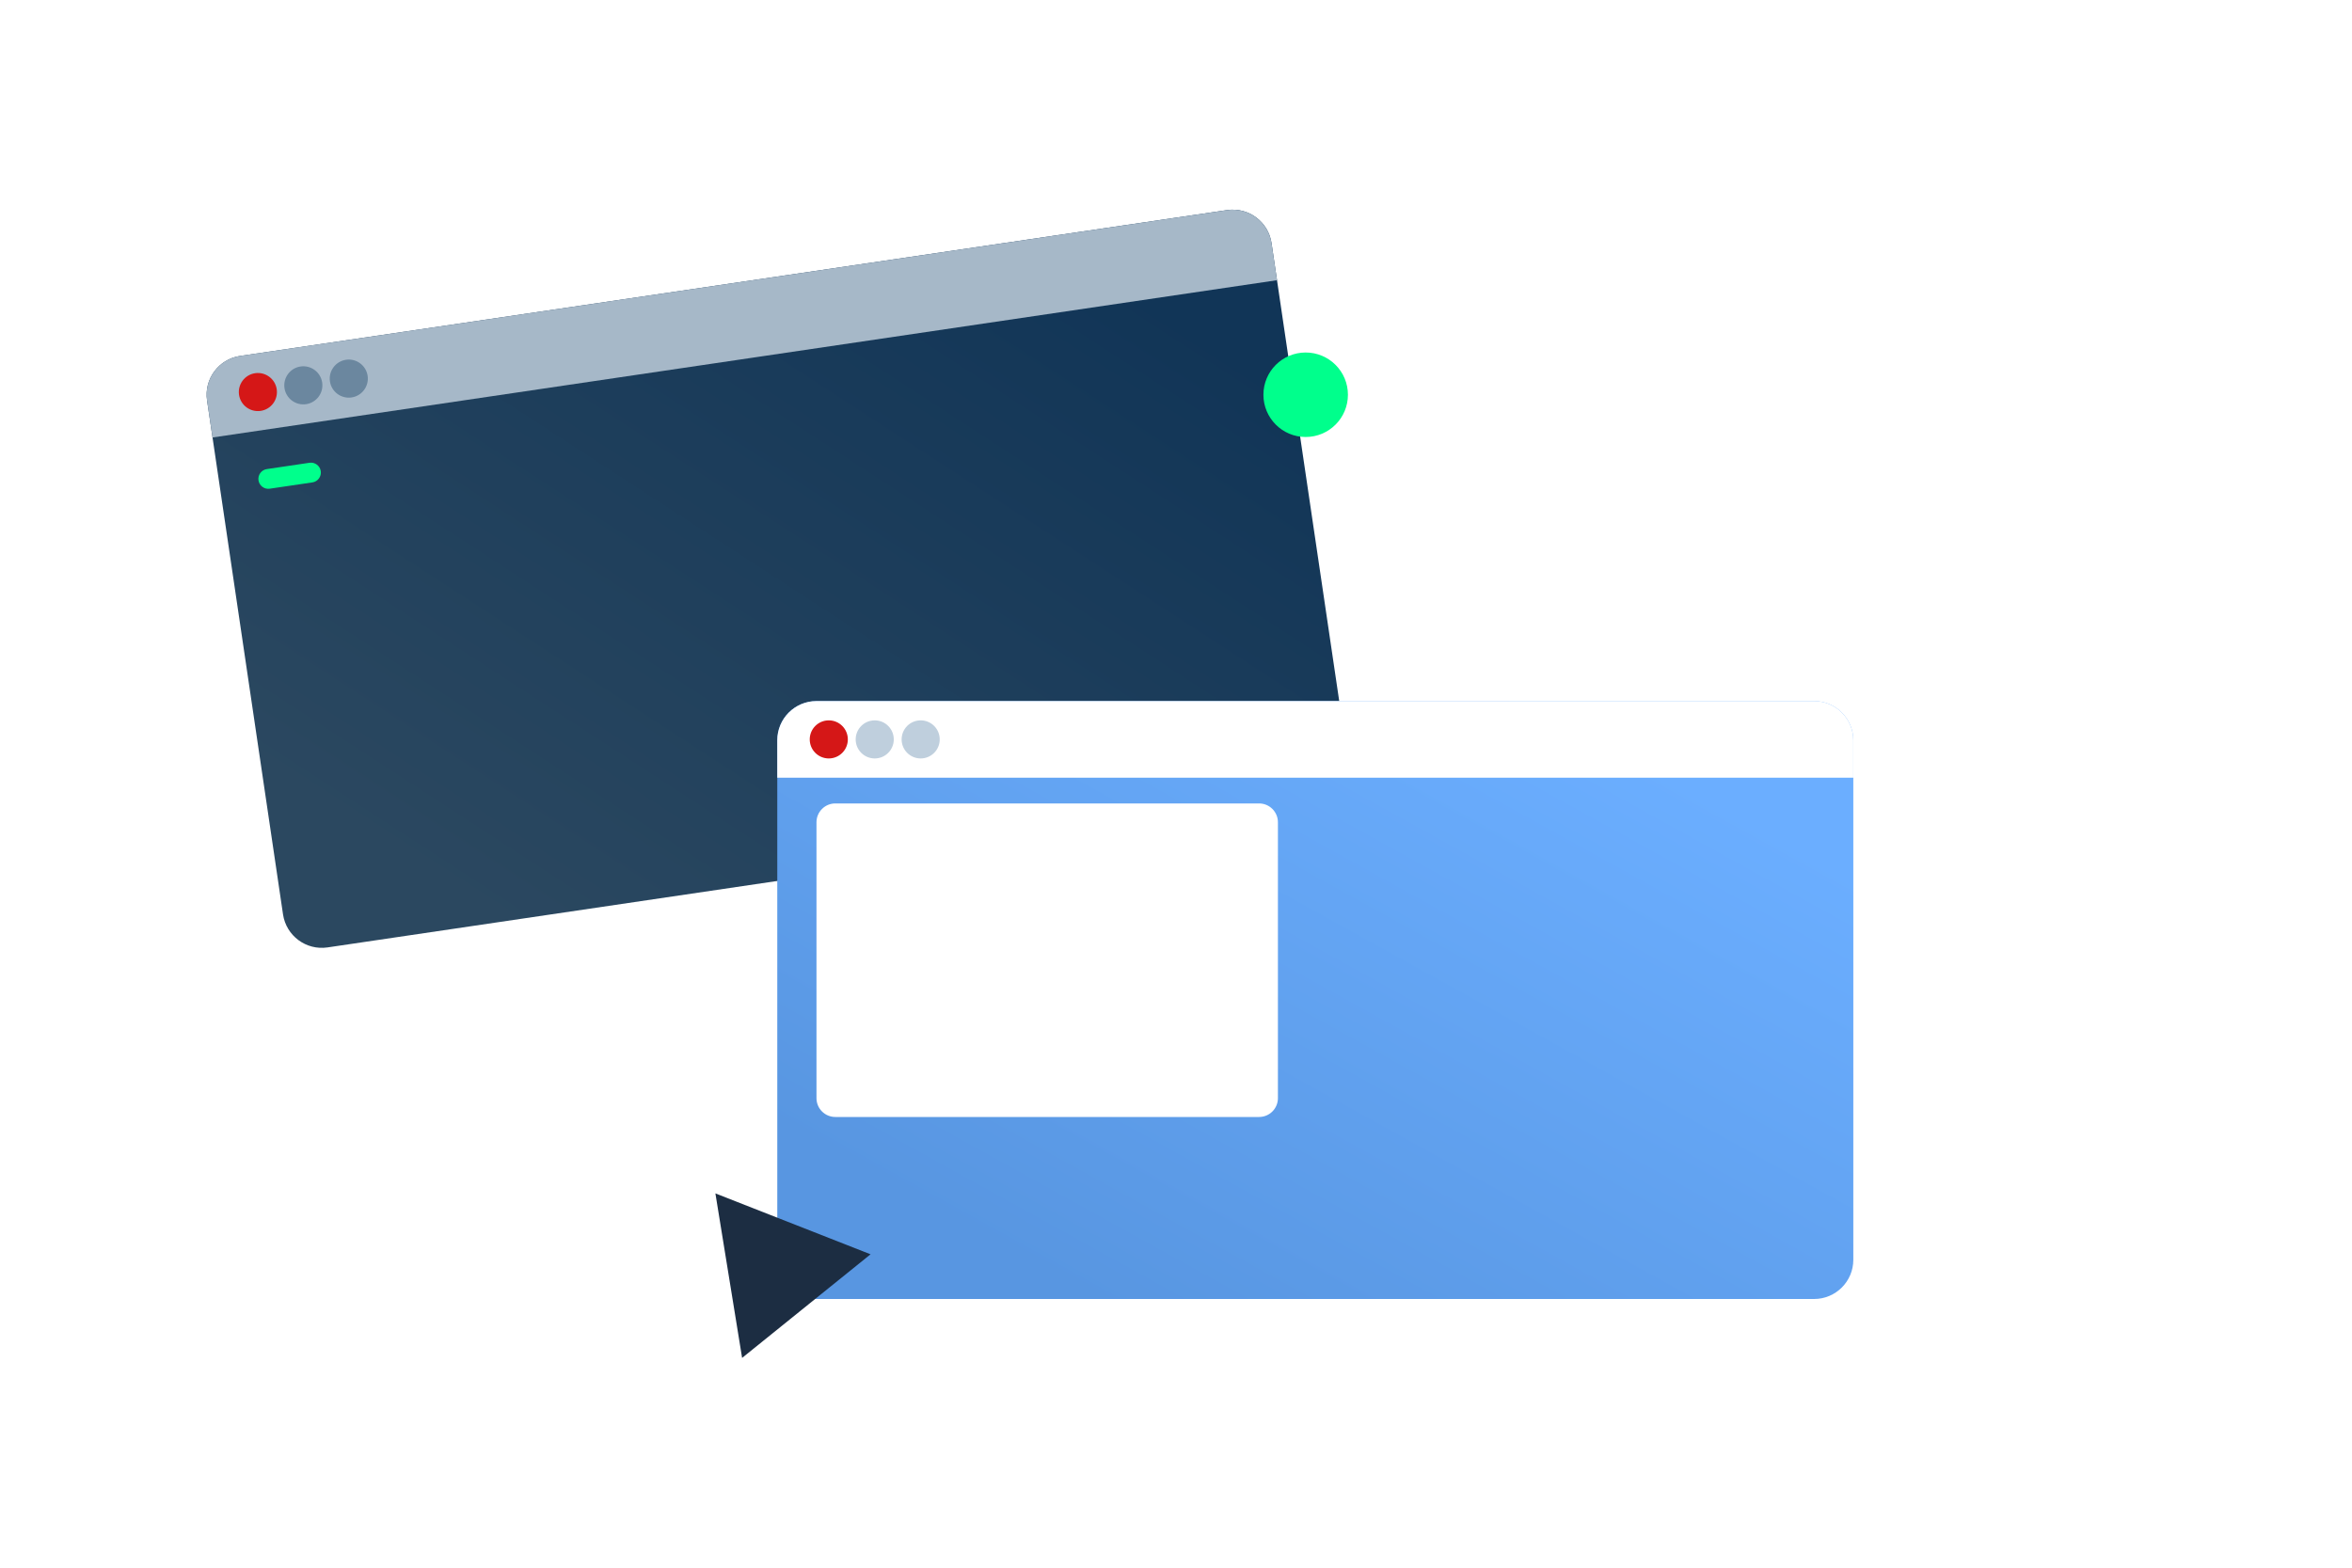 <?xml version="1.0" encoding="UTF-8" standalone="no"?><!-- Generator: Gravit.io --><svg xmlns="http://www.w3.org/2000/svg" xmlns:xlink="http://www.w3.org/1999/xlink" style="isolation:isolate" viewBox="0 0 1200 800" width="1200pt" height="800pt"><defs><clipPath id="_clipPath_v3USaGpXDPkDcA9LR3mg2K80rIP4gKsA"><rect width="1200" height="800"/></clipPath></defs><g clip-path="url(#_clipPath_v3USaGpXDPkDcA9LR3mg2K80rIP4gKsA)"><g><defs><linearGradient id="_lgradient_0" x1="0.146" y1="0.854" x2="0.854" y2="0.146"><stop offset="0%" style="stop-color:#2B4860"/><stop offset="100%" style="stop-color:#113557"/></linearGradient></defs><path d="M 122.498 181.633 L 626.033 107.217 C 636.953 105.603 647.129 113.159 648.742 124.078 L 687.503 386.348 C 689.117 397.268 681.561 407.443 670.642 409.057 L 167.107 483.473 C 156.187 485.087 146.011 477.531 144.398 466.612 L 105.637 204.342 C 104.023 193.422 111.579 183.247 122.498 181.633 Z" style="stroke:none;fill:url(#_lgradient_0);stroke-miterlimit:10;"/><path d="M 122.498 181.63 L 626.036 107.217 C 636.955 105.603 647.131 113.158 648.745 124.078 L 651.54 142.989 L 108.432 223.25 L 105.637 204.338 C 104.023 193.419 111.579 183.244 122.498 181.63 Z" style="stroke:none;fill:#A6B8C8;stroke-miterlimit:10;"/><path d=" M 121.956 201.485 C 121.171 196.177 124.843 191.232 130.151 190.447 C 135.458 189.663 140.404 193.335 141.188 198.642 C 141.972 203.95 138.3 208.895 132.993 209.68 C 127.686 210.464 122.74 206.792 121.956 201.485 Z " fill="rgb(213,23,23)"/><path d=" M 145.145 198.058 C 144.361 192.75 148.033 187.805 153.34 187.02 C 158.647 186.236 163.593 189.908 164.377 195.215 C 165.162 200.523 161.49 205.468 156.182 206.253 C 150.875 207.037 145.929 203.365 145.145 198.058 Z " fill="rgb(107,135,159)"/><path d=" M 168.334 194.63 C 167.55 189.323 171.222 184.378 176.529 183.593 C 181.837 182.809 186.782 186.481 187.567 191.788 C 188.351 197.095 184.679 202.041 179.372 202.825 C 174.064 203.61 169.119 199.938 168.334 194.63 Z " fill="rgb(107,135,159)"/><path d="M 136.149 239.373 L 157.911 236.155 C 160.673 235.747 163.247 237.658 163.655 240.421 L 163.655 240.421 C 164.063 243.184 162.152 245.759 159.391 246.167 L 137.629 249.385 C 134.867 249.793 132.293 247.882 131.885 245.119 L 131.885 245.119 C 131.477 242.356 133.388 239.781 136.149 239.373 Z" style="stroke:none;fill:#00FF8C;stroke-miterlimit:10;"/></g><g filter="url(#mxCK3foHNBct1lIqx2dNad7s1NBOZO2L)"><defs><linearGradient id="_lgradient_1" x1="0.146" y1="0.854" x2="0.854" y2="0.146"><stop offset="0%" style="stop-color:#5896E1"/><stop offset="100%" style="stop-color:#6BAEFF"/></linearGradient></defs><path d="M 416.57 357.76 L 925.57 357.76 C 936.608 357.76 945.57 366.722 945.57 377.76 L 945.57 642.88 C 945.57 653.918 936.608 662.88 925.57 662.88 L 416.57 662.88 C 405.532 662.88 396.57 653.918 396.57 642.88 L 396.57 377.76 C 396.57 366.722 405.532 357.76 416.57 357.76 Z" style="stroke:none;fill:url(#_lgradient_1);stroke-miterlimit:10;"/><path d="M 416.57 357.76 L 925.57 357.76 C 936.608 357.76 945.57 366.722 945.57 377.761 L 945.57 396.88 L 396.57 396.88 L 396.57 377.761 C 396.57 366.722 405.532 357.76 416.57 357.76 Z" style="stroke:none;fill:#FFFFFF;stroke-miterlimit:10;"/><circle vector-effect="non-scaling-stroke" cx="422.849" cy="377.321" r="9.721" fill="rgb(213,23,23)"/><circle vector-effect="non-scaling-stroke" cx="446.291" cy="377.321" r="9.721" fill="rgb(191,207,221)"/><circle vector-effect="non-scaling-stroke" cx="469.732" cy="377.321" r="9.721" fill="rgb(191,207,221)"/></g><defs><filter id="mxCK3foHNBct1lIqx2dNad7s1NBOZO2L" x="-200%" y="-200%" width="400%" height="400%" filterUnits="objectBoundingBox" color-interpolation-filters="sRGB"><feGaussianBlur xmlns="http://www.w3.org/2000/svg" in="SourceGraphic" stdDeviation="16.745"/><feOffset xmlns="http://www.w3.org/2000/svg" dx="0" dy="0" result="pf_100_offsetBlur"/><feFlood xmlns="http://www.w3.org/2000/svg" flood-color="#000000" flood-opacity="0.19"/><feComposite xmlns="http://www.w3.org/2000/svg" in2="pf_100_offsetBlur" operator="in" result="pf_100_dropShadow"/><feBlend xmlns="http://www.w3.org/2000/svg" in="SourceGraphic" in2="pf_100_dropShadow" mode="normal"/></filter></defs><defs><filter id="xnWreLgHmMyetToj9y9U2QPaXlT7n1MN" x="-200%" y="-200%" width="400%" height="400%" filterUnits="objectBoundingBox" color-interpolation-filters="sRGB"><feGaussianBlur xmlns="http://www.w3.org/2000/svg" in="SourceGraphic" stdDeviation="4.294"/><feOffset xmlns="http://www.w3.org/2000/svg" dx="0" dy="0" result="pf_100_offsetBlur"/><feFlood xmlns="http://www.w3.org/2000/svg" flood-color="#000000" flood-opacity="0.4"/><feComposite xmlns="http://www.w3.org/2000/svg" in2="pf_100_offsetBlur" operator="in" result="pf_100_dropShadow"/><feBlend xmlns="http://www.w3.org/2000/svg" in="SourceGraphic" in2="pf_100_dropShadow" mode="normal"/></filter></defs><g filter="url(#xnWreLgHmMyetToj9y9U2QPaXlT7n1MN)"><path d="M 426.17 410 L 642.4 410 C 647.698 410 652 414.302 652 419.6 L 652 560.4 C 652 565.698 647.698 570 642.4 570 L 426.17 570 C 420.872 570 416.57 565.698 416.57 560.4 L 416.57 419.6 C 416.57 414.302 420.872 410 426.17 410 Z" style="stroke:none;fill:#FFFFFF;stroke-miterlimit:10;"/></g><path d=" M 365 609 L 444.161 640.076 L 378.627 692.944 L 365 609 Z " fill-rule="evenodd" fill="rgb(28,45,66)"/><circle vector-effect="non-scaling-stroke" cx="666.159" cy="201.441" r="21.559" fill="rgb(0,255,140)"/></g></svg>